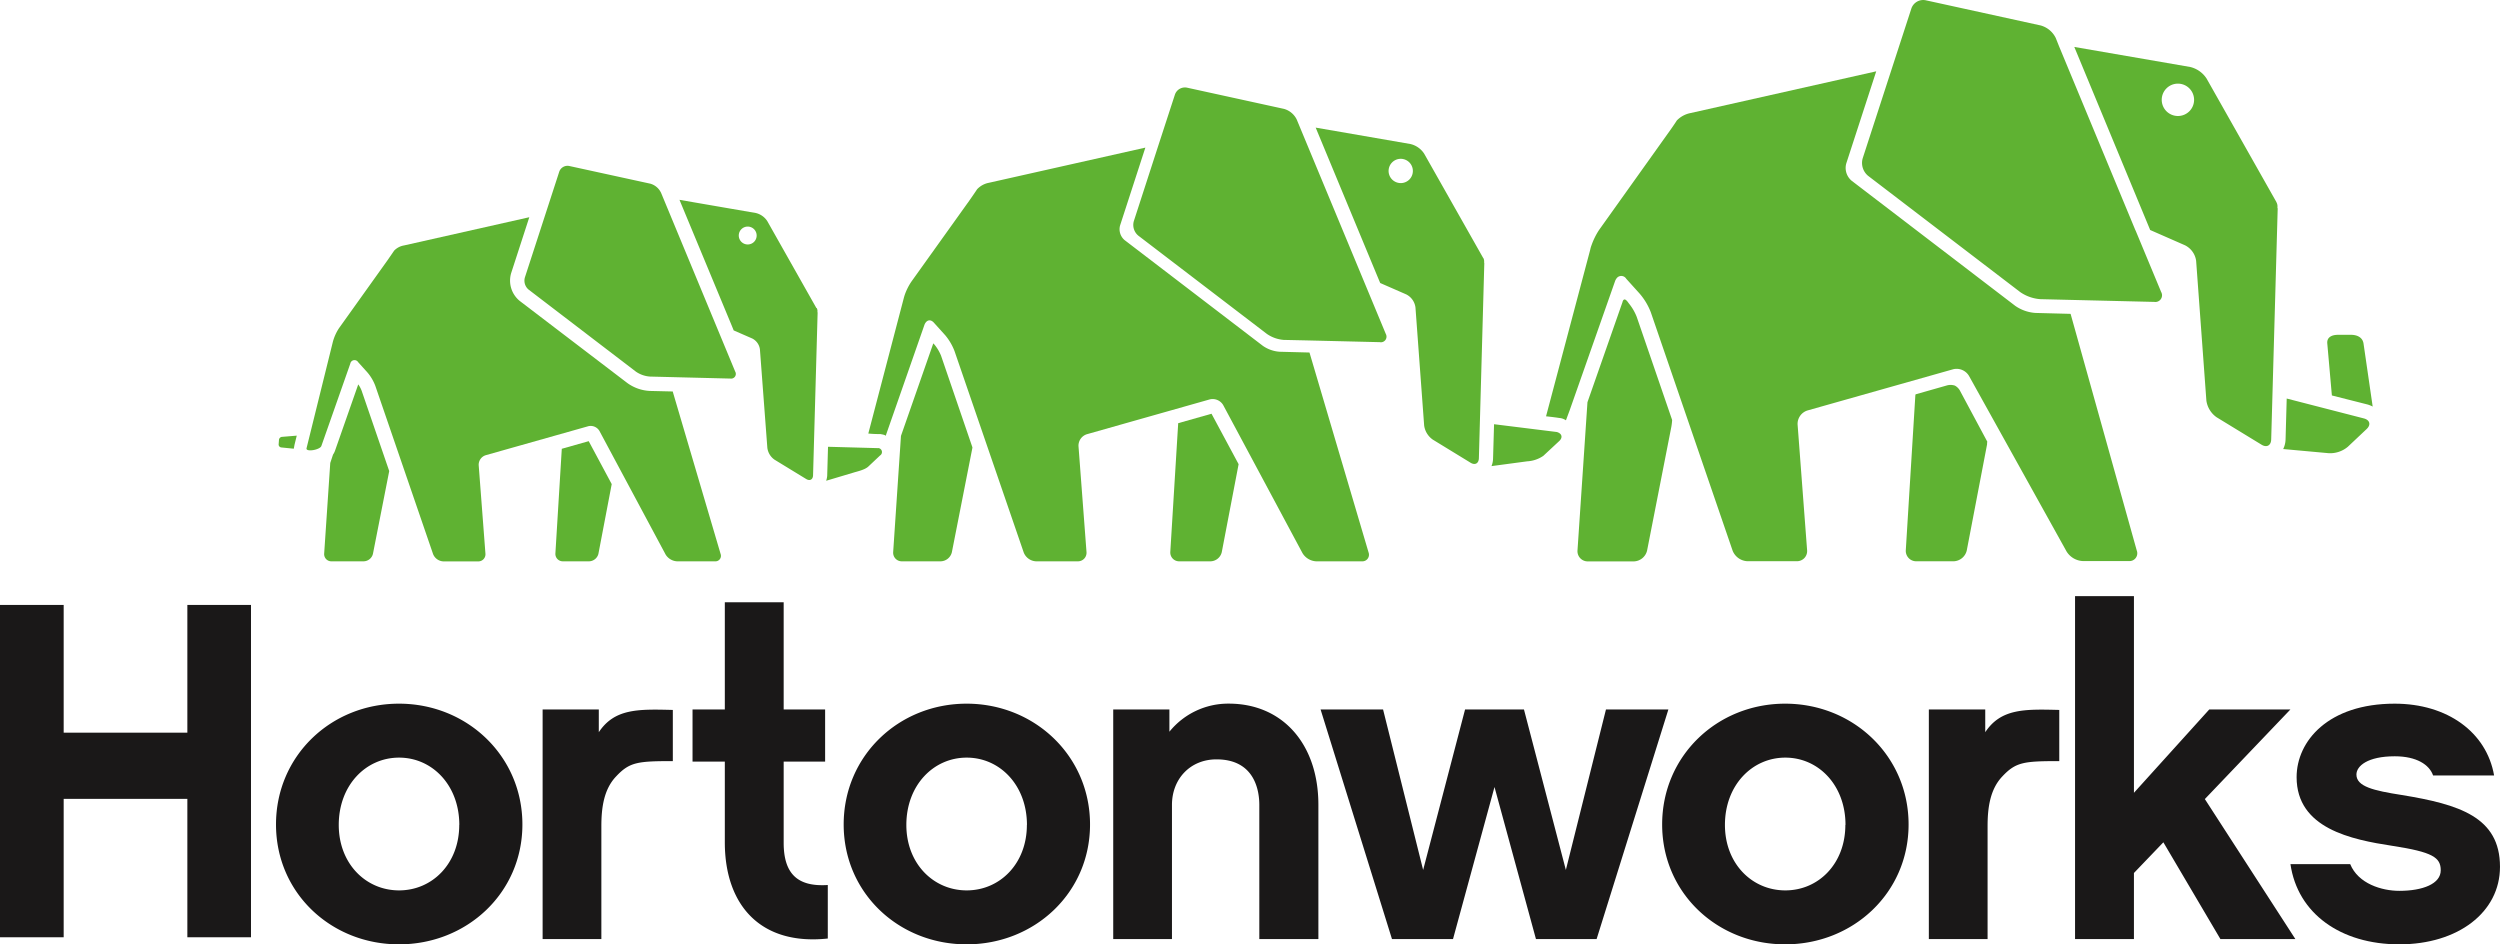 <svg id="图层_1" data-name="图层 1" xmlns="http://www.w3.org/2000/svg" viewBox="0 0 673.72 254.49"><defs><style>.cls-1{fill:#1a1818}.cls-2{fill:#5fb232}</style></defs><path class="cls-1" d="M140.78 222.18c0 18.5-15 32.31-33.26 32.31s-33.14-13.81-33.14-32.31 14.84-32.55 33.14-32.55 33.26 14.06 33.26 32.55m-17 .13c0-10.7-7.29-18.14-16.24-18.14s-16.25 7.44-16.25 18.14c0 10.44 7.29 17.64 16.25 17.64s16.22-7.2 16.22-17.64zM293.75 222.18c0 18.5-15 32.31-33.26 32.31s-33.13-13.81-33.13-32.31 14.84-32.55 33.13-32.55 33.26 14.06 33.26 32.55m-17 .13c0-10.7-7.29-18.14-16.24-18.14s-16.26 7.44-16.26 18.14c0 10.44 7.31 17.64 16.26 17.64s16.22-7.2 16.22-17.64zM514.34 222.18c0 18.5-15 32.31-33.26 32.31s-33.15-13.81-33.15-32.31 14.84-32.55 33.15-32.55 33.26 14.06 33.26 32.55m-17 .13c0-10.7-7.27-18.14-16.22-18.14s-16.27 7.44-16.27 18.14c0 10.44 7.3 17.64 16.27 17.64s16.18-7.2 16.18-17.64zM181.32 205.11c-9.45 0-11.65.25-15.26 4.1-3.36 3.49-4 8.53-4 13.44v30.41h-15.83v-61.87h15.14v6.13c4.25-6.39 10.61-6.24 19.95-6v13.82M554.91 205.11c-9.46 0-11.66.25-15.28 4.1-3.35 3.49-4 8.53-4 13.44v30.41H519.8v-61.87H535v6.13c4.23-6.39 10.6-6.24 19.95-6v13.82M223.08 252.92c-18.13 1.94-27.75-9-27.75-25.93v-21.74h-8.7v-14.06h8.7v-28.88h15.86v28.88h11.17v14.06h-11.17v21.86c0 8.64 4 11.89 11.89 11.39v14.42M355.21 253.06h-15.84V216.9c0-3.61-1.1-12.26-11.54-12.26-7.1 0-12 5.3-12 12.26v36.16H300v-61.87h15.14v6a20.38 20.38 0 0116-7.57c14.54 0 24.15 10.94 24.15 27.27v36.16M430.27 253.06h-16.35l-11.17-40.97-11.18 40.97h-16.45l-19.24-61.87h16.84l10.8 43.25 11.3-43.25h15.87l11.29 43.25 10.81-43.25h16.82l-19.34 61.87M575.07 235.26v17.8H559.2v-92.41h15.87v53l20.3-22.46h21.87l-23.06 24.15 24.39 37.72h-20.2L583 226.99l-7.93 8.27"/><path class="cls-1" d="M646.57 254.49c-15.75 0-27.4-8.29-29.32-21.62h16.1c2.17 5.3 8.53 7.2 13.22 7.2 6.37 0 11.18-1.9 11.18-5.53 0-3.47-2.16-4.92-13-6.59-11.07-1.69-25.84-4.68-25.84-18.51 0-9.72 8.53-19.81 26.43-19.81 14.19 0 24.76 7.69 26.79 19.34h-16.44c-1-2.88-4.43-5.16-10.33-5.16-7.33 0-10.33 2.63-10.33 4.92 0 3.23 4.57 4.32 12.26 5.52 15.38 2.52 26.43 5.89 26.43 19.34 0 12.25-11.3 20.9-27.15 20.9"/><path class="cls-2" d="M638 109a6.82 6.82 0 011.41.57l-2.47-17c-.25-1.63-1.67-2.32-3.31-2.34h-3.59c-1.63 0-3 .65-2.87 2.28l1.24 14.06L638 109M75.18 118.54l-.09 1.22a.8.8 0 00.7.82l3.38.34.2-1.07.6-2.45-4 .33a.89.89 0 00-.79.81M96.56 103.54l-6.27 17.9a4.22 4.22 0 01-.54 1.06l-.75 2.26-1.64 24.42a1.94 1.94 0 002 2.09H98a2.64 2.64 0 002.5-2l4.39-22.32-7.44-21.68a7.48 7.48 0 00-.91-1.69M352.89 95l-8.07-.21a9 9 0 01-4.48-1.58L303.06 64.7a3.84 3.84 0 01-1.22-3.92l6.82-21-42.17 9.48a5.85 5.85 0 00-3.17 1.74c-.39.6-1.35 2-2.16 3.15l-15.57 21.77a15.84 15.84 0 00-1.73 3.42c-.13.38-.24.75-.32 1.07L234 116.83a27.62 27.62 0 003.25.14l.35.07c.55.1 1 .23 1.09.42l.19-.57 10.28-29.44a2.33 2.33 0 01.41-.66c.56-.64 1.39-.63 2.11.18l3.06 3.39a14.89 14.89 0 012.49 4.25l18.65 54.28a3.76 3.76 0 003.32 2.38h11.27a2.31 2.31 0 002.33-2.5l-2.16-28.56a3.24 3.24 0 012.25-3.19l33.14-9.39a3.3 3.3 0 013.61 1.54L351 149.05a4.58 4.58 0 003.69 2.22H367a1.78 1.78 0 001.81-2.4L352.89 95M558 84.58l-9.53-.25a10.84 10.84 0 01-5.35-1.88L499 48.71a4.49 4.49 0 01-1.46-4.64l8.08-24.85-50 11.24a7 7 0 00-3.73 2c-.45.72-1.62 2.42-2.58 3.74L430.91 62a18.91 18.91 0 00-2 4.05 7.62 7.62 0 00-.37 1.27l-11.67 44-.23.87s1.95.2 3.57.45a3.6 3.6 0 011.79.63l1-2.68 12.26-34.88a2.84 2.84 0 01.48-.81 1.56 1.56 0 012.51.22l3.61 4a17.06 17.06 0 013 5l22.07 64.31a4.51 4.51 0 003.95 2.81h13.36a2.73 2.73 0 002.75-3l-2.56-33.84a3.8 3.8 0 012.65-3.78l39.28-11.11a3.88 3.88 0 014.27 1.81l26.27 47.27a5.46 5.46 0 004.39 2.61h12.41a2.1 2.1 0 002.13-2.85L558 84.58"/><path class="cls-2" d="M526.76 103.9a3.71 3.71 0 00-2.2 0l-8.33 2.37a2.06 2.06 0 00-.07.32l-2.57 41.67a2.81 2.81 0 002.83 3h10.05a3.77 3.77 0 003.55-2.92l5.47-28.58c0-.22 0-.48.07-.72l-7.29-13.6a3.4 3.4 0 00-1.51-1.55M438.9 81.7s-.63-1-1.08-1-.58.73-.58.73l-9.44 26.97-2.68 39.89a2.75 2.75 0 002.78 3h12.4a3.79 3.79 0 003.57-2.92l6.54-33.37a14.53 14.53 0 00.21-1.82l-9.54-27.78a13.51 13.51 0 00-2.18-3.7M419.63 116.43l-17-2.11-.27 9.29a5.57 5.57 0 01-.42 2l9.63-1.29a8.48 8.48 0 004.33-1.47l4.3-4c1-.94.74-2-.59-2.41M399.7 69.52l-15.9-28.1a6.08 6.08 0 00-3.72-2.61l-25.52-4.42L371 74l.95 2.27 7 3.06a4.59 4.59 0 012.5 3.52l2.34 31.8a5.54 5.54 0 002.33 3.82l10.2 6.24c1.19.72 2.17.18 2.22-1.21L400 71a1.67 1.67 0 00-.05-.31 2 2 0 00-.23-1.19m-22.24-20.16a3.27 3.27 0 113.27-3.25 3.26 3.26 0 01-3.27 3.25zM637.08 112.77l-20.84-5.37-.31 11.07a6.15 6.15 0 01-.64 2.54l12.27 1.12a7.41 7.41 0 005.15-1.73l5.08-4.79c1.19-1.13.87-2.4-.71-2.84M575.48 62.08l-20.59-49.61-.89-2.23a6.43 6.43 0 00-4.06-3.38l-31-6.79a3.37 3.37 0 00-3.84 2.2l-5.4 16.6-7.74 23.84a4.51 4.51 0 001.44 4.65l41.06 31.38a10.92 10.92 0 005.36 1.88l7 .17 23.75.57a1.8 1.8 0 001.83-2.68l-6.9-16.6M613.45 54.43l-18.81-33.27a7.27 7.27 0 00-4.41-3.11L559 12.65l20.31 49 .13.33 9.39 4.12a5.53 5.53 0 013 4.17l2.76 37.66a6.6 6.6 0 002.75 4.51l12.12 7.4c1.39.86 2.57.21 2.6-1.43l1.75-62.14c0-.14-.06-.25-.07-.38a2.3 2.3 0 00-.28-1.41m-26.54-23.22a4.36 4.36 0 114.36-4.36 4.35 4.35 0 01-4.36 4.36zM349.46 32.22a5.48 5.48 0 00-3.41-2.87l-26.18-5.73a2.86 2.86 0 00-3.24 1.86l-4.56 14-6.52 20.12a3.74 3.74 0 001.22 3.91L341.43 90a9.23 9.23 0 004.52 1.6l5.9.13 20 .48a1.51 1.51 0 001.61-2.21l-24-57.77M220 83l-13.23-23.42a5.09 5.09 0 00-3.1-2.18l-20.56-3.55 14.16 34.08.45 1.11 5 2.18a3.83 3.83 0 012.07 2.93l2 26.53a4.58 4.58 0 001.94 3.2l8.53 5.21c1 .6 1.81.15 1.85-1l1.23-43.81c0-.09-.05-.15-.05-.26a1.67 1.67 0 00-.19-1m-18.6-17.14a2.41 2.41 0 112.41-2.4 2.4 2.4 0 01-2.41 2.4zM178.11 51.89a4.56 4.56 0 00-2.85-2.39l-21.86-4.77a2.36 2.36 0 00-2.69 1.54l-9.26 28.5a3.14 3.14 0 001 3.27l28.94 22.13a7.59 7.59 0 003.77 1.31l21.67.54a1.27 1.27 0 001.29-1.9l-20-48.23M236.68 120.77l-13.54-.37-.22 7.8a5.48 5.48 0 01-.28 1.36l7.34-2.19c1-.32 3-.72 4-1.62l3.18-3a1.08 1.08 0 00-.48-2"/><path class="cls-2" d="M181.33 105.5l-6.26-.15a11.25 11.25 0 01-6-2.12l-28.97-22.1a7.07 7.07 0 01-2.35-7.53l4.89-15.06-33.79 7.61a4.77 4.77 0 00-2.63 1.39c-.34.51-1.16 1.68-1.82 2.64l-13 18.2a12.59 12.59 0 00-1.7 3.75l-7.09 28.66c-.27 1.11 3.64.46 4-.62L94.4 98a1.15 1.15 0 012.11-.41l2.55 2.83a12.19 12.19 0 012.08 3.55l15.56 45.32a3.14 3.14 0 002.79 2h9.39a1.92 1.92 0 001.94-2.09L129 125.34a2.71 2.71 0 011.87-2.66l27.67-7.82a2.74 2.74 0 013 1.27l17.83 33.3a3.85 3.85 0 003.09 1.84h10.23a1.48 1.48 0 001.5-2l-12.9-43.76M317.51 114.05l-2.13 34.72a2.38 2.38 0 002.39 2.5h8.48a3.2 3.2 0 003-2.46l4.54-23.72-7.3-13.59-9 2.55M251.89 92.94l-.38-.41-8.71 24.94-2.1 31.3a2.32 2.32 0 002.35 2.5h10.47a3.19 3.19 0 003-2.46l5.53-28.13a.36.36 0 010-.14l-8.45-24.69a11.84 11.84 0 00-1.71-2.91"/><path class="cls-2" d="M151.4 120.9l-1.73 28.28a2 2 0 002 2.09h7.08a2.67 2.67 0 002.51-2l3.59-18.81-6.2-11.57-7.24 2.05"/><path class="cls-1" d="M0 163.03h17.16v34.41h33.33v-34.41h17.15v89.55H50.49v-37.29H17.16v37.29H0v-89.55"/></svg>
